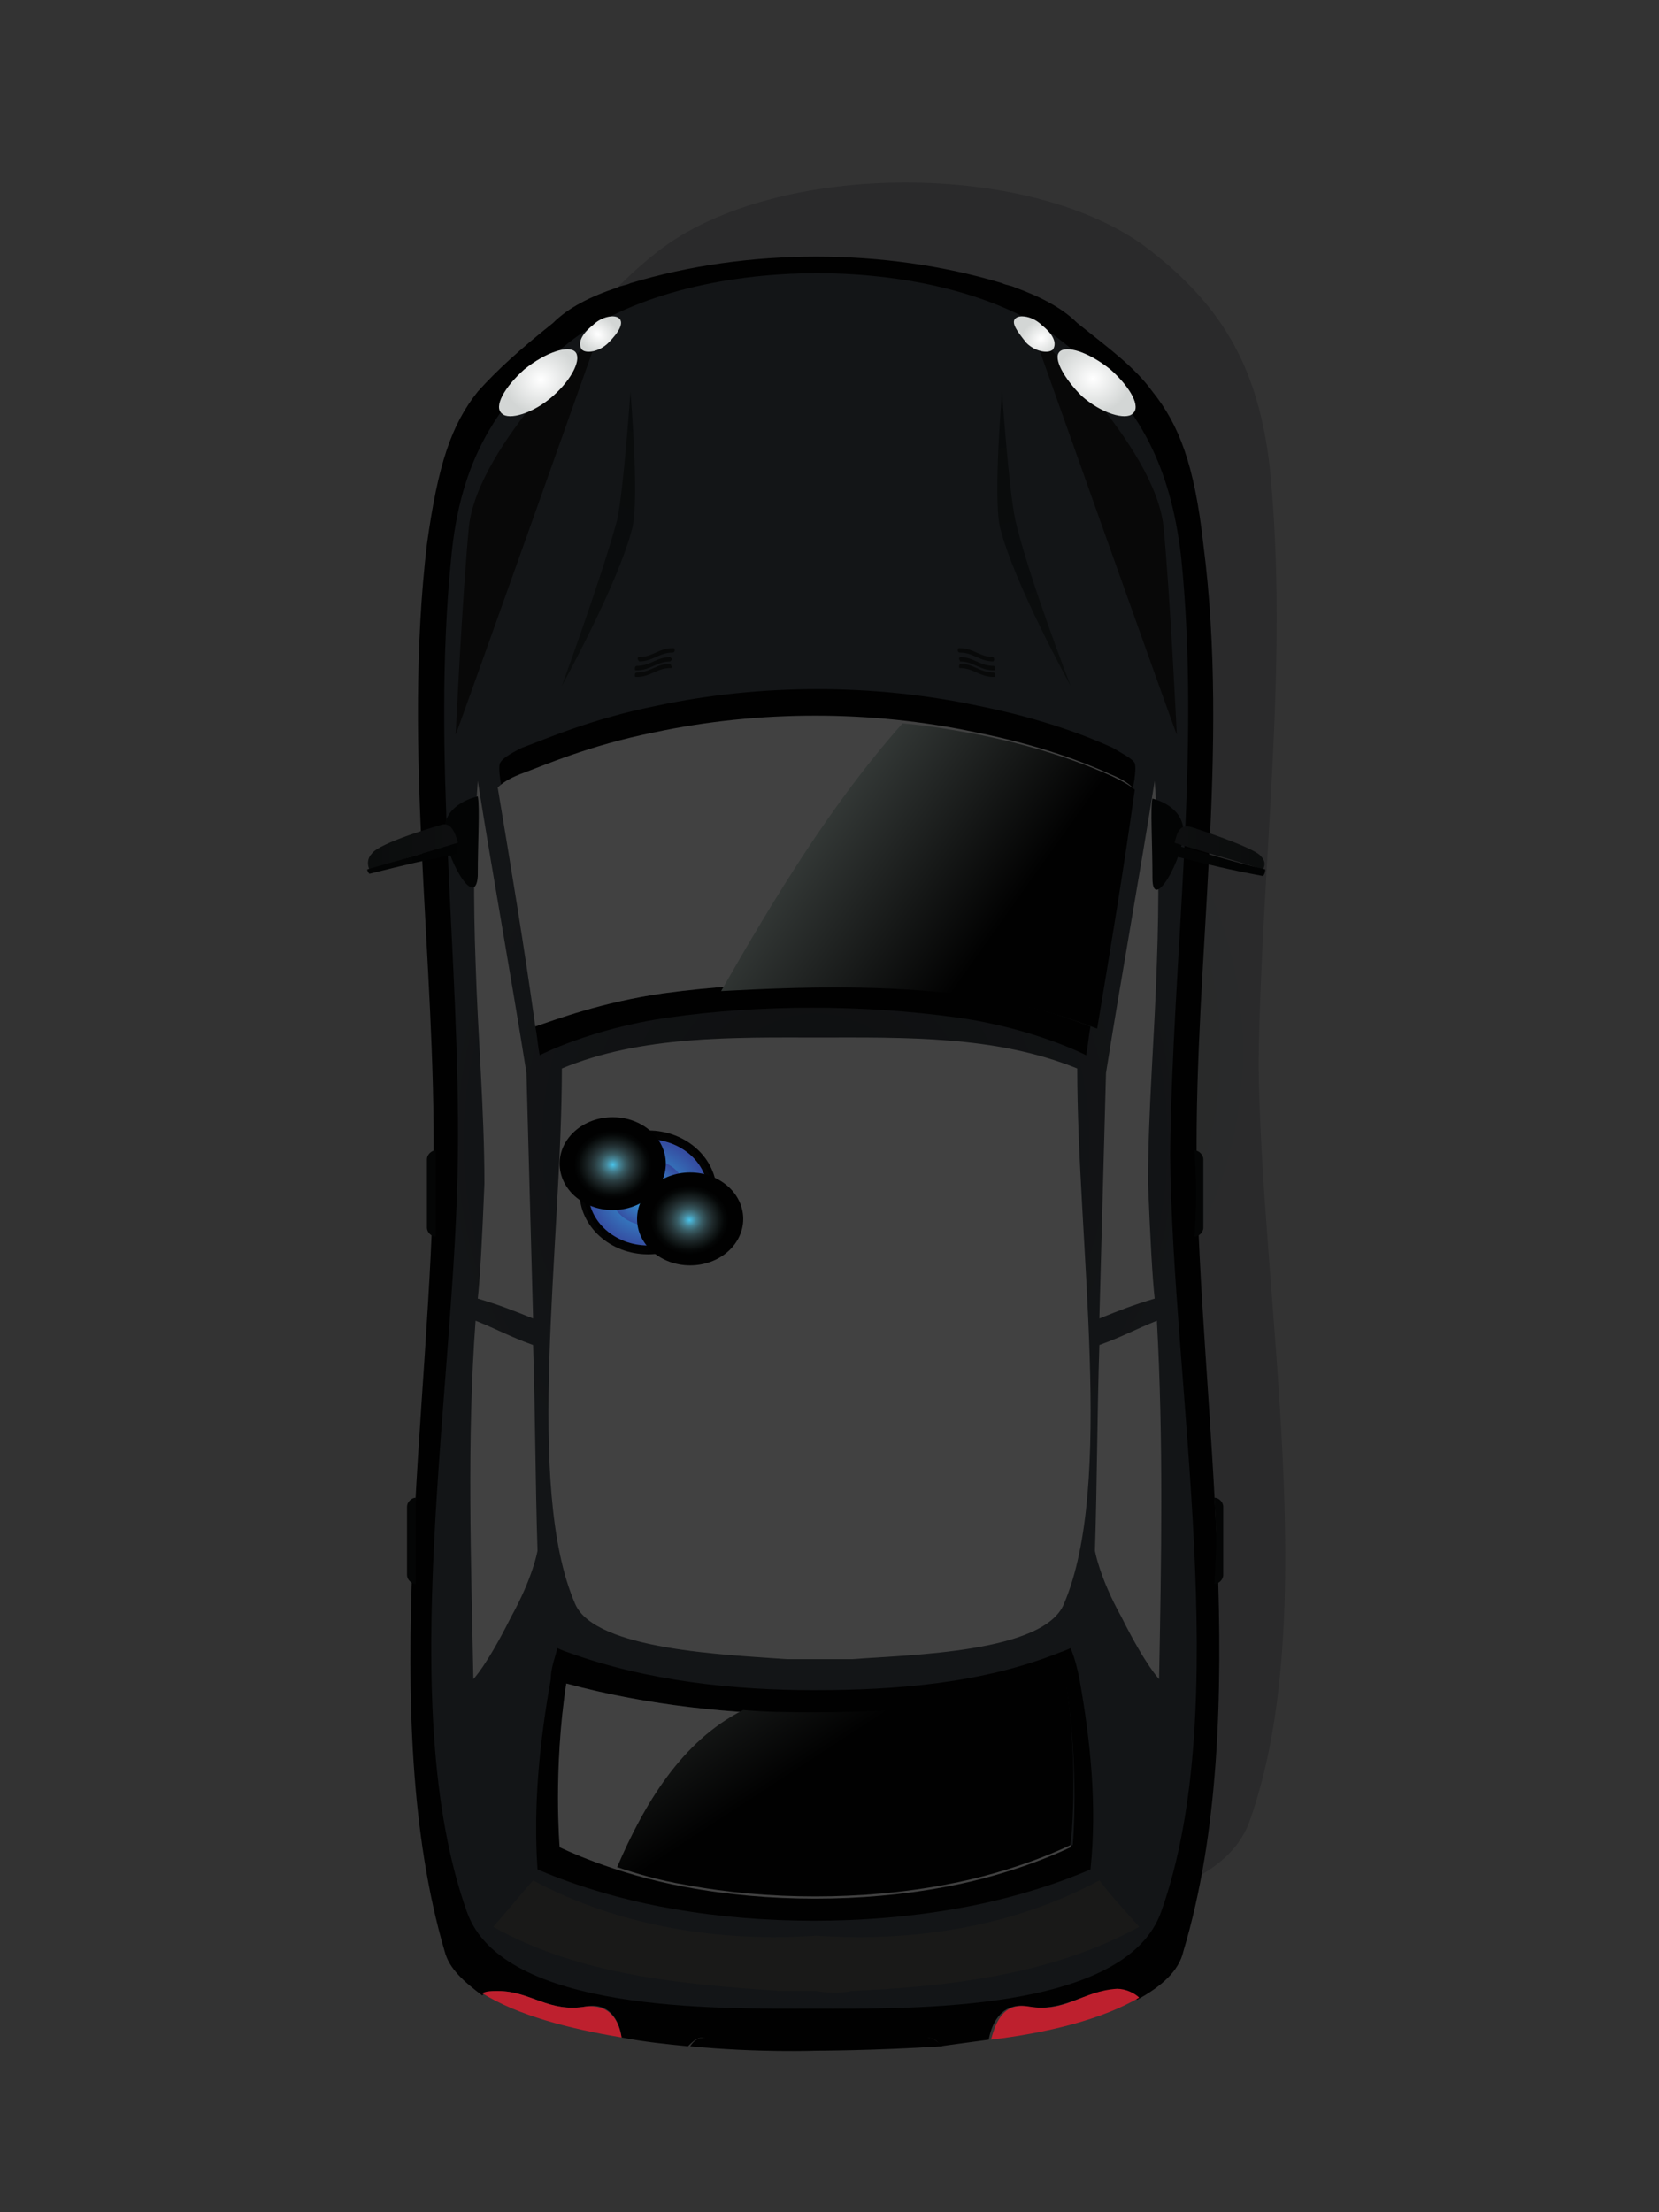 <?xml version="1.0" encoding="utf-8"?>
<!-- Generator: Adobe Illustrator 18.0.0, SVG Export Plug-In . SVG Version: 6.00 Build 0)  -->
<!DOCTYPE svg PUBLIC "-//W3C//DTD SVG 1.1//EN" "http://www.w3.org/Graphics/SVG/1.1/DTD/svg11.dtd">
<svg version="1.1" id="Layer_1" xmlns="http://www.w3.org/2000/svg" xmlns:xlink="http://www.w3.org/1999/xlink" x="0px" y="0px"
	 viewBox="0 0 75 100" enable-background="new 0 0 75 100" xml:space="preserve">
<rect x="0" y="0" width="75" height="100" fill="#333333" stroke="none"/>
<g>
	<g>
		
			<radialGradient id="SVGID_1_" cx="40.11" cy="33.599" r="17.796" gradientTransform="matrix(0.994 0 0 1.082 0.994 11.15)" gradientUnits="userSpaceOnUse">
			<stop  offset="0" style="stop-color:#0E0F10"/>
			<stop  offset="1" style="stop-color:#131517"/>
		</radialGradient>
		<path opacity="0.3" fill="url(#SVGID_1_)" d="M57.4,21.1c-0.5-4.3-2-7.1-5.3-9.7c-5.2-4.2-17.1-4.2-22.4,0
			c-3.3,2.6-4.9,5.4-5.3,9.7c-0.9,8.9,0.4,18.1,0.3,27c-0.1,10.5-2.9,24.9,0.4,34.2c1.6,4.6,11.4,4.4,15.7,4.4
			c4.3,0,14.1,0.2,15.7-4.4c3.3-9.3,0.5-23.7,0.4-34.2C57,39.2,58.3,30,57.4,21.1z"/>
		<path fill="#010101" d="M54.1,52.6c-0.1-9.2,1.5-18.7,0.3-28c-0.4-3.6-1.1-5.4-2.3-6.9c-0.8-1.1-1.9-1.9-3.4-3.1
			C48,13.9,47,13.4,45.9,13c-0.2-0.1-0.4-0.1-0.6-0.2c-5.3-1.6-11.5-1.6-16.8,0c-0.2,0.1-0.4,0.1-0.6,0.2c-1.2,0.4-2.2,0.9-2.9,1.6
			c-1.5,1.2-2.5,2.1-3.4,3.1c-1.2,1.5-1.8,3.3-2.3,6.9c-1.1,9.3,0.4,18.8,0.3,28c-0.1,10.9-2.6,25,0.5,35.6c0.2,0.8,0.9,1.4,1.7,2
			C22,90,22.3,90,22.5,90c1.5,0,2.3,1,4,0.7c1.1-0.2,1.5,0.7,1.6,1.4c1,0.2,2,0.3,3,0.4c0.2-0.2,0.4-0.4,0.7-0.4c3.3,0,6.7,0,10,0
			c0.3,0,0.6,0.1,0.7,0.4c0.7-0.1,1.5-0.2,2.2-0.3c0.1-0.6,0.5-1.7,1.7-1.5c1.7,0.3,2.5-0.7,4-0.7c0.5,0,0.8,0.1,1,0.4
			c1.1-0.6,1.9-1.3,2.1-2.2C56.7,77.5,54.2,63.4,54.1,52.6z"/>
		
			<radialGradient id="SVGID_2_" cx="36.099" cy="37.377" r="17.796" gradientTransform="matrix(0.994 0 0 1.082 0.994 11.15)" gradientUnits="userSpaceOnUse">
			<stop  offset="0" style="stop-color:#0E0F10"/>
			<stop  offset="1" style="stop-color:#131517"/>
		</radialGradient>
		<path fill="url(#SVGID_2_)" d="M53.4,25.2c-0.5-4.3-2-7.1-5.3-9.7c-5.2-4.2-17.1-4.2-22.4,0c-3.3,2.6-4.9,5.4-5.3,9.7
			c-0.9,8.9,0.4,18.1,0.3,27c-0.1,10.5-2.9,24.9,0.4,34.2c1.6,4.6,11.4,4.4,15.7,4.4c4.3,0,14.1,0.2,15.7-4.4
			c3.3-9.3,0.5-23.7,0.4-34.2C53,43.3,54.3,34.1,53.4,25.2z"/>
		<linearGradient id="SVGID_3_" gradientUnits="userSpaceOnUse" x1="24.291" y1="46.093" x2="49.468" y2="46.093">
			<stop  offset="0" style="stop-color:#010101"/>
			<stop  offset="1" style="stop-color:#010101"/>
		</linearGradient>
		<path fill="url(#SVGID_3_)" d="M30,44.9c-2.9,0.4-5,1.2-5.8,1.5c0.1,0.5,0.1,0.8,0.2,1.3c0,0,2.3-1.2,5.8-1.7
			c4.2-0.6,8.8-0.6,13.1,0c3.5,0.5,5.8,1.7,5.8,1.7c0.1-0.5,0.1-0.8,0.2-1.3c-0.8-0.3-2.9-1.1-5.8-1.5C39.3,44.3,34.5,44.3,30,44.9z
			"/>
		<path fill="#010101" d="M23.5,35.1c1.1-0.5,3.1-1.3,6.1-1.9c4.7-1,9.8-1,14.5,0c3,0.6,5,1.5,6.1,1.9c0.5,0.2,0.8,0.4,1,0.6
			c0,0,0,0,0,0c0,0,0.2-0.9,0.1-1.2c-0.1-0.2-0.5-0.4-1-0.7c-1.1-0.5-3.1-1.3-6.1-1.9c-4.7-1-9.8-1-14.5,0c-3,0.6-5,1.5-6.1,1.9
			c-0.6,0.3-0.9,0.5-1,0.7c-0.1,0.3,0.1,1.2,0.1,1.2c0,0,0,0,0,0C22.7,35.5,23,35.3,23.5,35.1z"/>
		<path fill="#414141" d="M30,44.9c4.4-0.6,9.2-0.6,13.7,0c2.9,0.4,5,1.2,5.8,1.5c0.6-3.6,1.2-7.2,1.7-10.8c-0.2-0.2-0.5-0.4-1-0.6
			c-1.1-0.5-3.1-1.3-6.1-1.9c-4.7-1-9.8-1-14.5,0c-3,0.6-5,1.5-6.1,1.9c-0.5,0.2-0.8,0.4-1,0.6c0.6,3.6,1.2,7.2,1.7,10.8
			C25.1,46.1,27.2,45.3,30,44.9z"/>
		<path fill="#010101" d="M48.8,75.9c-0.1-0.5-0.2-0.9-0.4-1.4c0,0-0.2,0.1-0.5,0.2c-3.5,1.4-7.4,1.7-11.1,1.7
			c-3.6,0-7.5-0.4-11.1-1.7c-0.3-0.1-0.5-0.2-0.5-0.2c-0.1,0.4-0.3,0.9-0.3,1.4c-0.5,2.8-0.8,5.7-0.6,8.6c0,0,2.6,1.2,6.2,1.8
			c4,0.7,8.6,0.7,12.6,0c3.6-0.6,6.2-1.8,6.2-1.8C49.6,81.6,49.3,78.7,48.8,75.9z M48.5,83.4c0,0-2.4,1.2-5.7,1.8
			c-3.7,0.7-8,0.7-11.7,0c-3.3-0.6-5.7-1.8-5.7-1.8S25,80,25.6,76.1c3.7,1,7.6,1.4,11.3,1.4c3.7,0,7.6-0.3,11.3-1.3
			C48.8,80,48.5,83.4,48.5,83.4z"/>
		<path fill="#414141" d="M25.6,76.1c-0.6,3.9-0.3,7.4-0.3,7.4s2.4,1.2,5.7,1.8c3.7,0.7,8,0.7,11.7,0c3.3-0.6,5.7-1.8,5.7-1.8
			s0.3-3.4-0.3-7.3c-3.7,1-7.6,1.3-11.3,1.3C33.2,77.5,29.3,77.1,25.6,76.1z"/>
		<g>
			<path fill="#414141" d="M21.6,58.7c1,0.3,1.5,0.5,2.5,0.9c-0.1-3.7-0.2-7.4-0.3-11.1c-0.7-4.4-1.5-8.8-2.2-13.2
				c-0.2,2.7-0.2,5.5-0.1,8.2c0.1,3.3,0.4,6.7,0.4,10C21.8,56,21.7,57.8,21.6,58.7z"/>
			<path fill="#414141" d="M52.2,58.7c-1,0.3-1.5,0.5-2.5,0.9c0.1-3.7,0.2-7.4,0.3-11.1c0.7-4.4,1.5-8.8,2.2-13.2
				c0.2,2.7,0.2,5.5,0.1,8.2c-0.1,3.3-0.4,6.7-0.4,10C52,56,52.1,57.8,52.2,58.7z"/>
		</g>
		<g>
			<path fill="#414141" d="M21.5,59.7c1,0.4,1.5,0.7,2.6,1.1c0.1,3.1,0.1,6.2,0.2,9.3c0,0-0.2,1.2-1.2,3c-1.1,2.2-1.7,2.8-1.7,2.8
				C21.3,70.6,21.1,65.1,21.5,59.7z"/>
			<path fill="#414141" d="M52.3,59.7c-1,0.4-1.5,0.7-2.6,1.1c-0.1,3.1-0.1,6.2-0.2,9.3c0,0,0.2,1.2,1.2,3c1.1,2.2,1.7,2.8,1.7,2.8
				C52.5,70.6,52.6,65.1,52.3,59.7z"/>
		</g>
		<path fill="#BE202E" d="M26.5,90.7c-1.7,0.3-2.5-0.7-4-0.7c-0.3,0-0.5,0-0.7,0.1c1.6,1,3.9,1.6,6.3,2C28,91.5,27.7,90.6,26.5,90.7
			z"/>
		<path fill="#BE202E" d="M46.5,90.7c-1.2-0.2-1.5,0.8-1.7,1.5c2.5-0.3,5-0.9,6.7-1.9c-0.2-0.2-0.6-0.4-1-0.4
			C48.9,90,48.2,91,46.5,90.7z"/>
		<linearGradient id="SVGID_4_" gradientUnits="userSpaceOnUse" x1="25.858" y1="29.24" x2="29.951" y2="16.403">
			<stop  offset="0" style="stop-color:#0B0D0D"/>
			<stop  offset="1" style="stop-color:#090B0C"/>
		</linearGradient>
		<path fill="url(#SVGID_4_)" d="M25.4,31c0,0,2.6-4.7,3.2-7.2c0.3-1.4-0.1-6.1-0.1-6.1s-0.3,4.4-0.6,5.8C27.2,26.1,25.4,31,25.4,31
			z"/>
		<linearGradient id="SVGID_5_" gradientUnits="userSpaceOnUse" x1="47.57" y1="30.001" x2="44.312" y2="17.063">
			<stop  offset="0" style="stop-color:#0B0D0D"/>
			<stop  offset="1" style="stop-color:#090B0C"/>
		</linearGradient>
		<path fill="url(#SVGID_5_)" d="M48.4,31c0,0-2.6-4.7-3.2-7.2c-0.3-1.4,0.1-6.1,0.1-6.1s0.3,4.4,0.6,5.8C46.5,26.1,48.4,31,48.4,31
			z"/>
		<linearGradient id="SVGID_6_" gradientUnits="userSpaceOnUse" x1="36.781" y1="36.529" x2="44.905" y2="42.306">
			<stop  offset="0" style="stop-color:#373C3A"/>
			<stop  offset="1" style="stop-color:#010101"/>
		</linearGradient>
		<path fill="url(#SVGID_6_)" d="M50.3,35.1c-1.1-0.5-3.1-1.3-6.1-1.9c-1.1-0.2-2.2-0.4-3.4-0.5c-3.2,3.6-5.8,7.9-8.2,12.1
			c3.7-0.2,7.5-0.3,11.2,0.2c2.9,0.4,5,1.2,5.8,1.5c0.6-3.6,1.2-7.2,1.7-10.8C51.1,35.5,50.7,35.3,50.3,35.1z"/>
		<path fill="#1D1D1D" d="M36.9,46.9c-3.8,0-7.8-0.1-11.4,1.4c0,7.9-1.7,18.9,0.6,24.2c0.9,2.1,6.8,2.3,9.4,2.5c1.2,0,1.7,0,2.9,0
			c2.6-0.2,8.5-0.3,9.4-2.5c2.3-5.4,0.6-16.3,0.6-24.2C44.7,46.8,40.7,46.9,36.9,46.9z"/>
		<path fill="#414141" d="M37,46.9c-3.8,0-8-0.1-11.6,1.4c0,7.9-1.7,18.9,0.6,24.2c0.9,2.1,6.9,2.3,9.6,2.5c1.2,0,1.8,0,2.9,0
			c2.7-0.2,8.7-0.3,9.6-2.5c2.3-5.4,0.6-16.3,0.6-24.2C45,46.8,40.9,46.9,37,46.9z"/>
		<path fill="#191918" d="M38.5,90c4.3-0.2,9-0.7,13-2.9c-0.7-0.8-1.1-1.2-1.8-2.1c-3.9,2.1-8.4,2.8-12.8,2.5l0,0
			c-4.3,0.3-8.9-0.4-12.8-2.5c-0.7,0.8-1.1,1.3-1.8,2.1c3.9,2.2,8.6,2.6,13,2.9c0.5,0,1.6,0,1.6,0l0,0C37.5,90.1,38,90.1,38.5,90z"
			/>
		<g>
			<path fill="#080808" d="M27.1,15c0,0-5.5,5.1-5.9,8.8c-0.3,3.1-0.6,9.4-0.6,9.4C20.6,33.3,27.1,15,27.1,15z"/>
		</g>
		<g>
			<path fill="#080808" d="M46.7,15c0,0,5.5,5.1,5.9,8.8c0.3,3.1,0.6,9.4,0.6,9.4C53.2,33.3,46.7,15,46.7,15z"/>
		</g>
		<g>
			<linearGradient id="SVGID_7_" gradientUnits="userSpaceOnUse" x1="51.824" y1="36.56" x2="54.981" y2="42.674">
				<stop  offset="0" style="stop-color:#030404"/>
				<stop  offset="1" style="stop-color:#020303"/>
			</linearGradient>
			<path fill="url(#SVGID_7_)" d="M52.1,36.1c0,0,1.4,0.3,1.4,1.5c0,1.2-1.4,3.7-1.4,2.1C52.1,38.1,52,36.5,52.1,36.1z"/>
			<linearGradient id="SVGID_8_" gradientUnits="userSpaceOnUse" x1="53.054" y1="38.355" x2="57.156" y2="38.355">
				<stop  offset="0" style="stop-color:#0E0F10"/>
				<stop  offset="1" style="stop-color:#0B0D0D"/>
			</linearGradient>
			<path fill="url(#SVGID_8_)" d="M57,38.7c-0.3-0.4-3.1-1.3-3.1-1.3c-0.6-0.2-0.7,0.3-0.8,0.7c1.6,0.5,2.4,0.7,4,1.2
				C57.2,39.1,57.2,38.9,57,38.7z"/>
			<linearGradient id="SVGID_9_" gradientUnits="userSpaceOnUse" x1="53.059" y1="38.886" x2="57.159" y2="38.886">
				<stop  offset="0" style="stop-color:#030404"/>
				<stop  offset="1" style="stop-color:#020303"/>
			</linearGradient>
			<path fill="url(#SVGID_9_)" d="M53.1,38.2c0,0.3,0,0.5,0,0.5c1.6,0.4,2.4,0.6,4,0.9c0,0,0.1-0.1,0.1-0.3
				C55.5,38.9,54.7,38.6,53.1,38.2z"/>
		</g>
		<g>
			<linearGradient id="SVGID_10_" gradientUnits="userSpaceOnUse" x1="20.862" y1="37.102" x2="23.593" y2="43.097">
				<stop  offset="0" style="stop-color:#030404"/>
				<stop  offset="1" style="stop-color:#020303"/>
			</linearGradient>
			<path fill="url(#SVGID_10_)" d="M21.6,36c0,0-1.5,0.3-1.5,1.5c0,1.2,1.4,3.7,1.5,2.1C21.6,38,21.7,36.5,21.6,36z"/>
			<linearGradient id="SVGID_11_" gradientUnits="userSpaceOnUse" x1="16.593" y1="38.299" x2="20.694" y2="38.299">
				<stop  offset="0" style="stop-color:#0B0D0D"/>
				<stop  offset="1" style="stop-color:#0E0F10"/>
			</linearGradient>
			<path fill="url(#SVGID_11_)" d="M19.9,37.3c0,0-2.8,0.8-3.1,1.3c-0.2,0.2-0.2,0.5-0.1,0.7c1.6-0.5,2.4-0.7,4-1.2
				C20.6,37.7,20.4,37.1,19.9,37.3z"/>
			<linearGradient id="SVGID_12_" gradientUnits="userSpaceOnUse" x1="16.588" y1="38.826" x2="20.688" y2="38.826">
				<stop  offset="0" style="stop-color:#030404"/>
				<stop  offset="1" style="stop-color:#020303"/>
			</linearGradient>
			<path fill="url(#SVGID_12_)" d="M16.6,39.3c0,0.1,0.1,0.2,0.1,0.2c1.6-0.4,2.4-0.6,4-0.9c0,0,0-0.2,0-0.5
				C19.1,38.6,18.3,38.8,16.6,39.3z"/>
		</g>
		<path fill="#040505" d="M19.7,52c-0.2,0-0.4,0.2-0.4,0.4c0,1.3,0,1.9,0,3.1c0,0.2,0.2,0.4,0.4,0.4C19.7,54.3,19.7,53.6,19.7,52z"
			/>
		<path fill="#040505" d="M18.8,67.7c-0.2,0-0.4,0.2-0.4,0.4c0,1.2,0,1.9,0,3.1c0,0.2,0.2,0.4,0.4,0.4C18.8,70,18.8,69.2,18.8,67.7z
			"/>
		<path fill="#040505" d="M54,52c0.2,0,0.4,0.2,0.4,0.4c0,1.3,0,1.9,0,3.1c0,0.2-0.2,0.4-0.4,0.4C54.1,54.3,54.1,53.6,54,52z"/>
		<path fill="#040505" d="M54.9,67.7c0.2,0,0.4,0.2,0.4,0.4c0,1.2,0,1.9,0,3.1c0,0.2-0.2,0.4-0.4,0.4C55,70,55,69.2,54.9,67.7z"/>
		<g>
			<g>
				<path fill="#080909" d="M28.9,29.9c0.6,0,0.9-0.4,1.5-0.4c0,0,0.1,0,0.1-0.1c0-0.1,0-0.1-0.1-0.1c-0.6,0-0.9,0.4-1.5,0.4
					C28.8,29.7,28.8,29.8,28.9,29.9C28.8,29.9,28.8,29.9,28.9,29.9z"/>
				<path fill="#080909" d="M30.3,29.7c-0.6,0-0.9,0.4-1.5,0.4c0,0-0.1,0-0.1,0.1c0,0.1,0,0.1,0.1,0.1c0.6,0,0.9-0.4,1.5-0.4
					C30.4,29.8,30.4,29.8,30.3,29.7C30.4,29.7,30.4,29.7,30.3,29.7z"/>
				<path fill="#080909" d="M30.3,30c-0.6,0-0.9,0.4-1.5,0.4c0,0-0.1,0-0.1,0.1s0,0.1,0.1,0.1c0.6,0,0.9-0.4,1.5-0.4
					C30.4,30.2,30.4,30.2,30.3,30C30.4,30.1,30.4,30,30.3,30z"/>
			</g>
			<g>
				<path fill="#080909" d="M44.9,29.9c-0.6,0-0.9-0.4-1.5-0.4c0,0-0.1,0-0.1-0.1c0-0.1,0-0.1,0.1-0.1c0.6,0,0.9,0.4,1.5,0.4
					C44.9,29.7,45,29.8,44.9,29.9C45,29.9,44.9,29.9,44.9,29.9z"/>
				<path fill="#080909" d="M43.4,29.7c0.6,0,0.9,0.4,1.5,0.4c0,0,0.1,0,0.1,0.1c0,0.1,0,0.1-0.1,0.1c-0.6,0-0.9-0.4-1.5-0.4
					C43.4,29.8,43.3,29.8,43.4,29.7C43.3,29.7,43.4,29.7,43.4,29.7z"/>
				<path fill="#080909" d="M43.4,30c0.6,0,0.9,0.4,1.5,0.4c0,0,0.1,0,0.1,0.1s0,0.1-0.1,0.1c-0.6,0-0.9-0.4-1.5-0.4
					C43.4,30.2,43.3,30.2,43.4,30C43.3,30.1,43.4,30,43.4,30z"/>
			</g>
		</g>
		<path fill="#010101" d="M41.9,92.1c-3.3,0-6.7,0-10,0c-0.3,0-0.5,0.1-0.7,0.4c3.1,0.3,5.7,0.2,5.7,0.2c0,0,2.6,0,5.7-0.2
			C42.4,92.3,42.2,92.1,41.9,92.1z"/>
		<linearGradient id="SVGID_13_" gradientUnits="userSpaceOnUse" x1="31.253" y1="69.85" x2="37.35" y2="79.199">
			<stop  offset="0" style="stop-color:#373C3A"/>
			<stop  offset="1" style="stop-color:#010101"/>
		</linearGradient>
		<path fill="url(#SVGID_13_)" d="M48.2,76.1c-3.7,1-7.5,1.3-11.3,1.3c-1.1,0-2.2,0-3.3-0.1c-2.8,1.4-4.5,4.3-5.7,7.1
			c0.9,0.3,1.9,0.6,3.1,0.8c3.7,0.7,8,0.7,11.7,0c3.3-0.6,5.7-1.8,5.7-1.8S48.8,80,48.2,76.1z"/>
		<g>
			<linearGradient id="SVGID_14_" gradientUnits="userSpaceOnUse" x1="26.148" y1="53.949" x2="32.43" y2="53.949">
				<stop  offset="0" style="stop-color:#040404"/>
				<stop  offset="1" style="stop-color:#010101"/>
			</linearGradient>
			<ellipse fill="url(#SVGID_14_)" cx="29.3" cy="53.9" rx="3.1" ry="2.8"/>
			<linearGradient id="SVGID_15_" gradientUnits="userSpaceOnUse" x1="26.399" y1="53.949" x2="32.179" y2="53.949">
				<stop  offset="0" style="stop-color:#010101"/>
				<stop  offset="1" style="stop-color:#040404"/>
			</linearGradient>
			<ellipse fill="url(#SVGID_15_)" cx="29.3" cy="53.9" rx="2.9" ry="2.6"/>
			
				<radialGradient id="SVGID_16_" cx="40.321" cy="44.634" r="2.473" gradientTransform="matrix(1.075 0 0 0.964 -14.056 10.935)" gradientUnits="userSpaceOnUse">
				<stop  offset="0" style="stop-color:#32ABE2"/>
				<stop  offset="0.349" style="stop-color:#348DCC"/>
				<stop  offset="1" style="stop-color:#354DA1"/>
			</radialGradient>
			<ellipse fill="url(#SVGID_16_)" cx="29.3" cy="53.9" rx="2.7" ry="2.4"/>
			
				<radialGradient id="SVGID_17_" cx="40.321" cy="44.634" r="1.566" gradientTransform="matrix(1.075 0 0 0.964 -14.056 10.935)" gradientUnits="userSpaceOnUse">
				<stop  offset="0" style="stop-color:#32ABE2"/>
				<stop  offset="0.349" style="stop-color:#348DCC"/>
				<stop  offset="1" style="stop-color:#354DA1"/>
			</radialGradient>
			<ellipse fill="url(#SVGID_17_)" cx="29.3" cy="53.9" rx="1.7" ry="1.5"/>
			
				<radialGradient id="SVGID_18_" cx="39.55" cy="40.425" r="2.946" gradientTransform="matrix(1.07 0 0 0.946 -14.612 14.412)" gradientUnits="userSpaceOnUse">
				<stop  offset="0" style="stop-color:#46C7F0"/>
				<stop  offset="9.344704e-003" style="stop-color:#49BCE1"/>
				<stop  offset="9.414089e-002" style="stop-color:#468597"/>
				<stop  offset="0.179" style="stop-color:#385B63"/>
				<stop  offset="0.262" style="stop-color:#2A3D41"/>
				<stop  offset="0.342" style="stop-color:#1D2729"/>
				<stop  offset="0.42" style="stop-color:#101616"/>
				<stop  offset="0.493" style="stop-color:#050707"/>
				<stop  offset="0.558" style="stop-color:#010101"/>
			</radialGradient>
			<ellipse fill="url(#SVGID_18_)" cx="27.7" cy="52.6" rx="2.4" ry="2.1"/>
			
				<radialGradient id="SVGID_19_" cx="42.789" cy="43.064" r="2.946" gradientTransform="matrix(1.07 0 0 0.946 -14.612 14.412)" gradientUnits="userSpaceOnUse">
				<stop  offset="0" style="stop-color:#46C7F0"/>
				<stop  offset="9.344704e-003" style="stop-color:#49BCE1"/>
				<stop  offset="9.414089e-002" style="stop-color:#468597"/>
				<stop  offset="0.179" style="stop-color:#385B63"/>
				<stop  offset="0.262" style="stop-color:#2A3D41"/>
				<stop  offset="0.342" style="stop-color:#1D2729"/>
				<stop  offset="0.42" style="stop-color:#101616"/>
				<stop  offset="0.493" style="stop-color:#050707"/>
				<stop  offset="0.558" style="stop-color:#010101"/>
			</radialGradient>
			<ellipse fill="url(#SVGID_19_)" cx="31.2" cy="55.1" rx="2.4" ry="2.1"/>
		</g>
	</g>
	<g>
		
			<radialGradient id="SVGID_20_" cx="226.451" cy="-19.537" r="1.601" gradientTransform="matrix(0.781 -0.663 0.739 0.7 -137.965 180.968)" gradientUnits="userSpaceOnUse">
			<stop  offset="0" style="stop-color:#FFFFFF"/>
			<stop  offset="1" style="stop-color:#D3D6D5"/>
		</radialGradient>
		<path fill="url(#SVGID_20_)" d="M26,15.9c-0.3-0.3-1.3,0-2.3,0.8c-0.9,0.8-1.4,1.7-1,2c0.3,0.3,1.4,0,2.3-0.8
			C25.9,17.1,26.3,16.2,26,15.9z"/>
		
			<radialGradient id="SVGID_21_" cx="227.783" cy="-21.989" r="1.031" gradientTransform="matrix(0.64 -0.49 0.698 0.733 -103.399 142.84)" gradientUnits="userSpaceOnUse">
			<stop  offset="0" style="stop-color:#FFFFFF"/>
			<stop  offset="1" style="stop-color:#D3D6D5"/>
		</radialGradient>
		<path fill="url(#SVGID_21_)" d="M28,14.4c-0.2-0.2-0.8-0.1-1.2,0.3c-0.5,0.4-0.7,0.8-0.5,1.1c0.2,0.2,0.8,0.1,1.2-0.3
			C28,15,28.2,14.6,28,14.4z"/>
	</g>
	<g>
		
			<radialGradient id="SVGID_22_" cx="461.529" cy="203.045" r="1.601" gradientTransform="matrix(-0.781 -0.663 -0.739 0.7 559.914 180.968)" gradientUnits="userSpaceOnUse">
			<stop  offset="0" style="stop-color:#FFFFFF"/>
			<stop  offset="1" style="stop-color:#D3D6D5"/>
		</radialGradient>
		<path fill="url(#SVGID_22_)" d="M47.9,15.9c0.3-0.3,1.3,0,2.3,0.8c0.9,0.8,1.4,1.7,1,2c-0.3,0.3-1.4,0-2.3-0.8
			C48.1,17.1,47.6,16.2,47.9,15.9z"/>
		
			<radialGradient id="SVGID_23_" cx="541.954" cy="188.288" r="1.032" gradientTransform="matrix(-0.64 -0.49 -0.698 0.733 525.345 142.84)" gradientUnits="userSpaceOnUse">
			<stop  offset="0" style="stop-color:#FFFFFF"/>
			<stop  offset="1" style="stop-color:#D3D6D5"/>
		</radialGradient>
		<path fill="url(#SVGID_23_)" d="M45.9,14.4c0.2-0.2,0.8-0.1,1.2,0.3c0.5,0.4,0.7,0.8,0.5,1.1c-0.2,0.2-0.8,0.1-1.2-0.3
			C46,15,45.7,14.6,45.9,14.4z"/>
	</g>
</g>
</svg>

